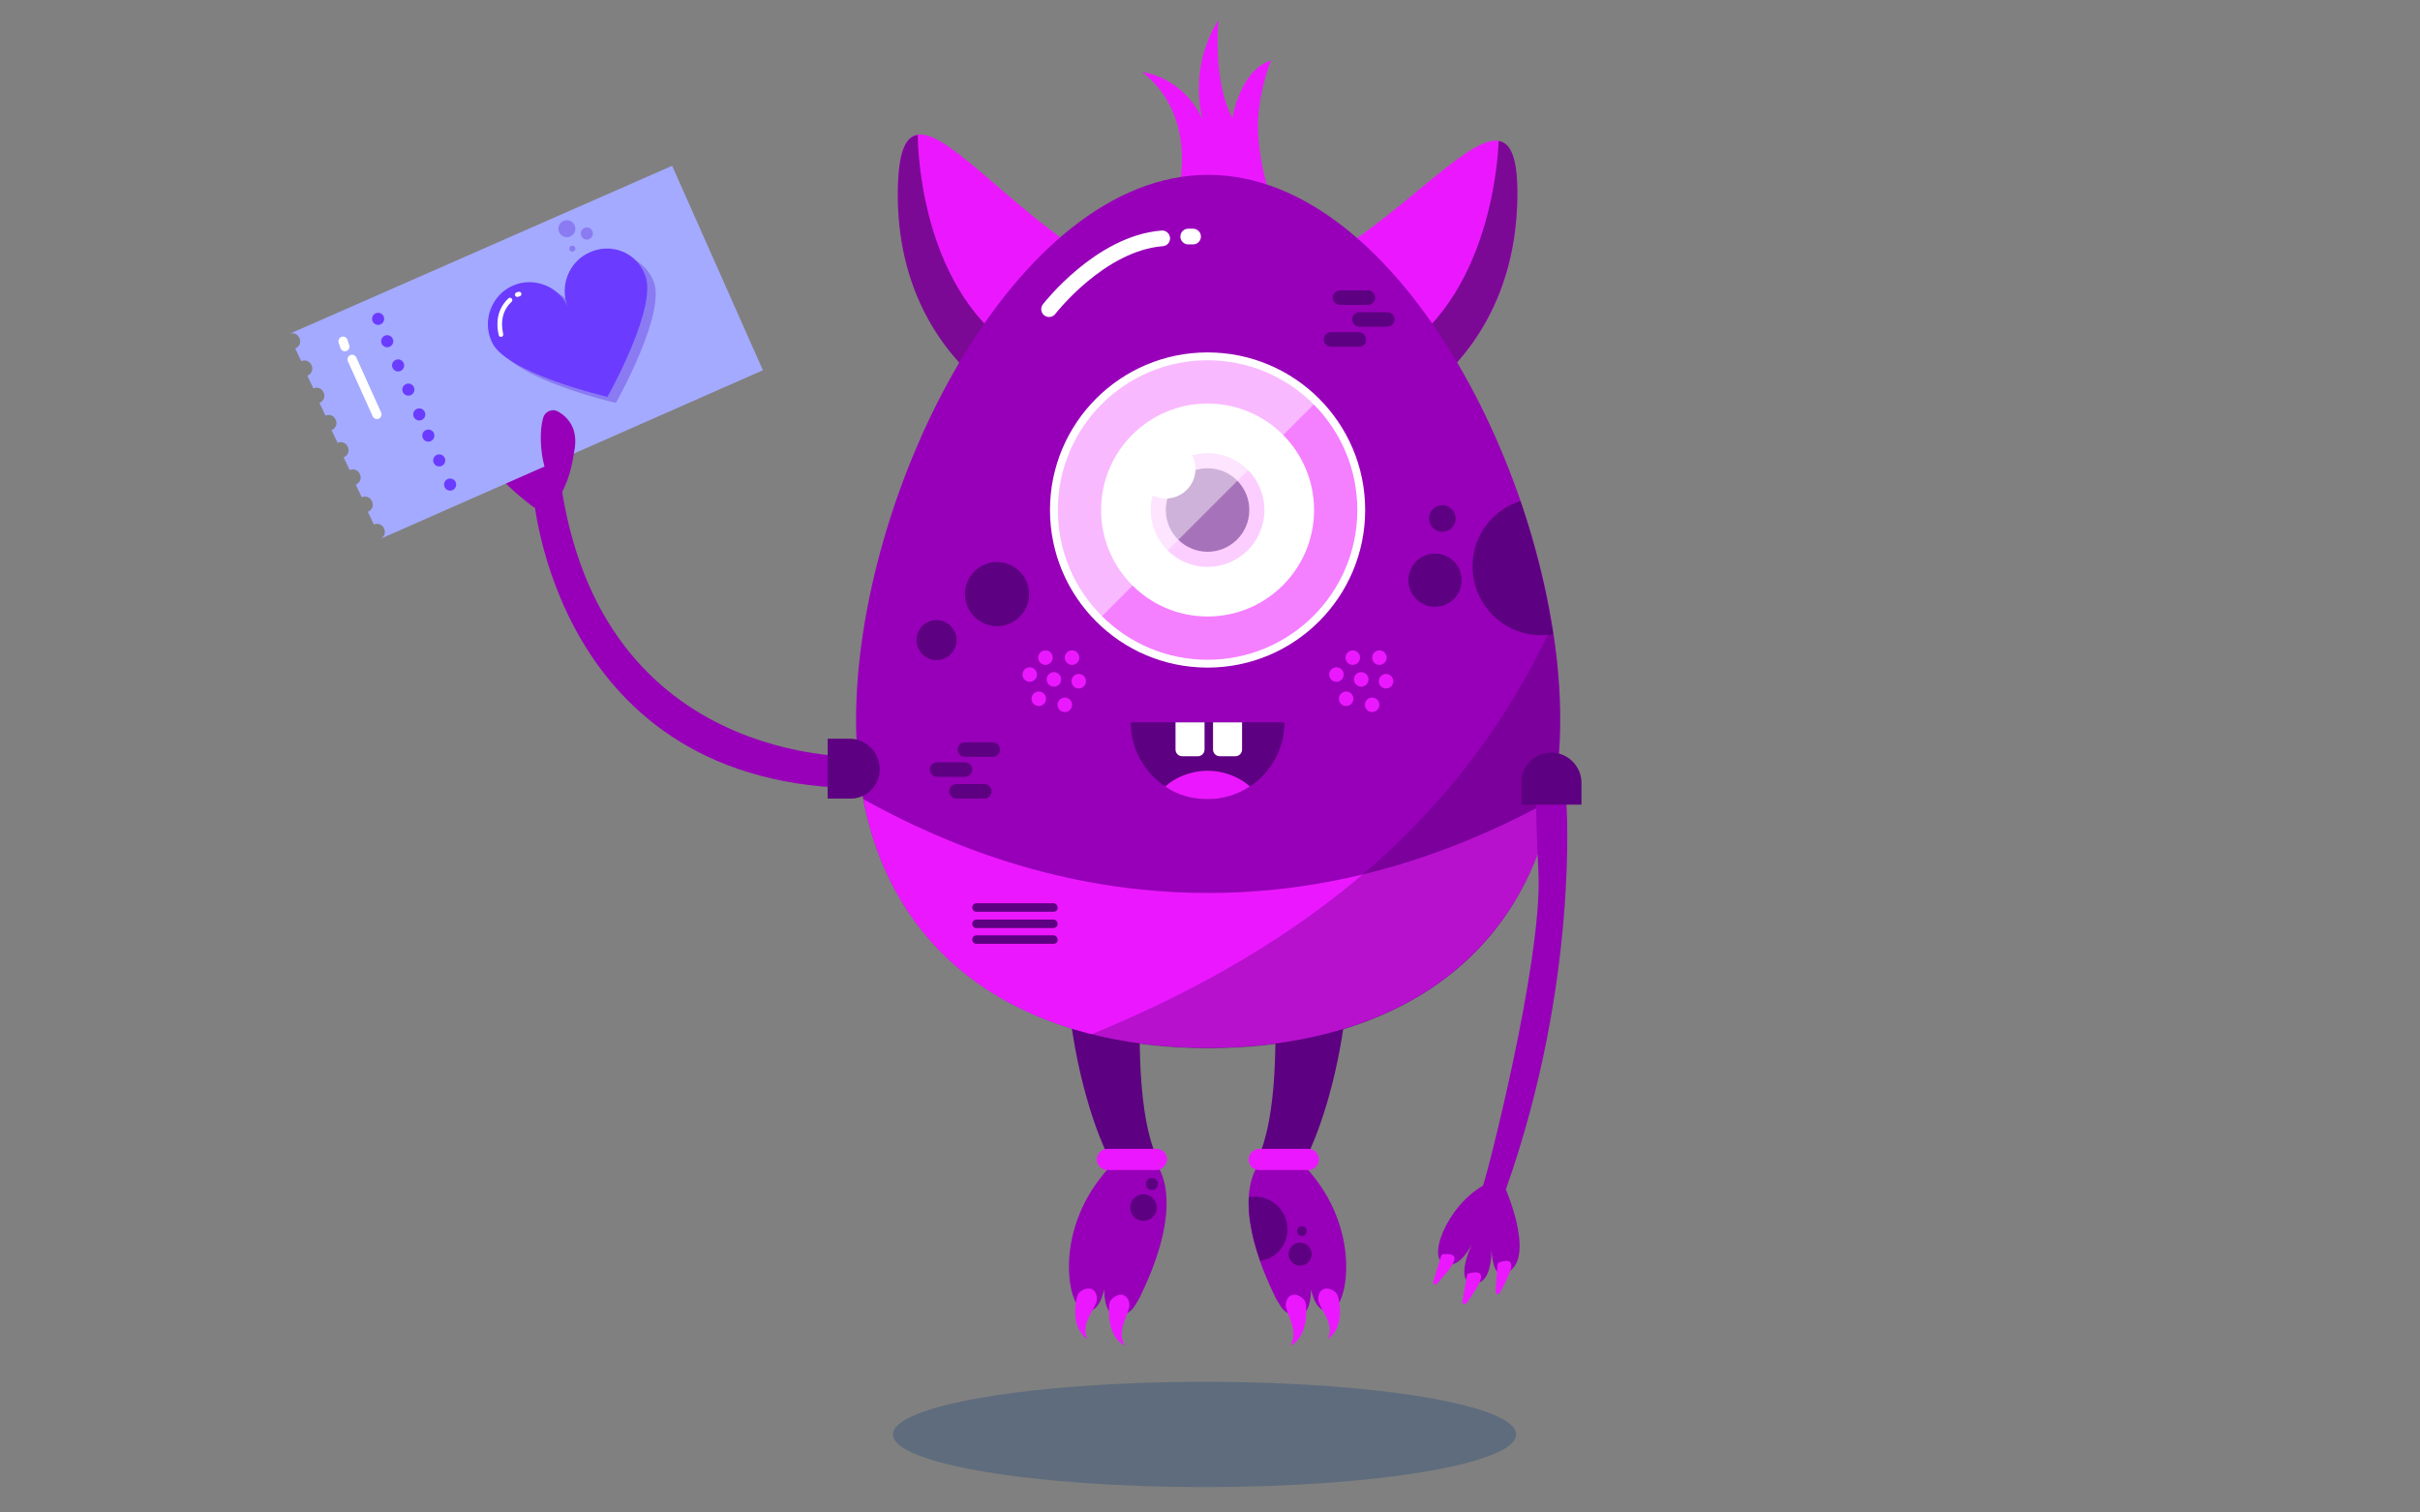 <?xml version="1.0" encoding="utf-8"?>
<!-- Generator: Adobe Illustrator 24.0.0, SVG Export Plug-In . SVG Version: 6.00 Build 0)  -->
<svg version="1.1" id="Layer_1" xmlns="http://www.w3.org/2000/svg" xmlns:xlink="http://www.w3.org/1999/xlink" x="0px" y="0px"
	 viewBox="0 0 400 250" style="enable-background:new 0 0 400 250;" xml:space="preserve">
<rect x="0" y="0" width="400" height="250" fill="#808080" stroke="none"/>
<style type="text/css">
	.st0{fill:#9700B8;}
	.st1{fill:#EB18FF;}
	.st2{fill:#A4AAFF;}
	.st3{fill:#4A00D0;fill-opacity:0.28;}
	.st4{fill:#6B3CFF;}
	.st5{fill:none;stroke:#FFFFFF;stroke-width:0.764;stroke-linecap:round;stroke-miterlimit:10;}
	.st6{fill:none;stroke:#FFFFFF;stroke-width:1.528;stroke-linecap:round;stroke-miterlimit:10;}
	.st7{display:none;}
	.st8{opacity:0.35;fill:#214978;}
	.st9{fill:#5D0081;}
	.st10{opacity:0.64;fill:#3E005A;}
	.st11{fill:none;stroke:#FFFFFF;stroke-width:2.594;stroke-linecap:round;stroke-miterlimit:10;}
	.st12{opacity:0.3;fill:#3E005A;}
	.st13{fill:#FFFFFF;}
	.st14{fill:#F9A6FF;}
	.st15{opacity:0.45;}
	.st16{fill:none;stroke:#FFFFFF;stroke-width:1.297;stroke-miterlimit:10;}
	.st17{opacity:0.45;fill:#FFFFFF;}
</style>
<g>
	<path class="st0" d="M88.3,83.9c0,0-14-10-8.3-15.4c0,0,1.6-1.6,5.3,4.5c0,0-5.3-7.4-1-9.3c3.8-1.7,4.4,8.3,4.4,8.3s-1.1-6.6,2-7.8
		c4.3-1.7,6.2,10.2,1.9,17.7"/>
	<path class="st1" d="M92.8,65.4L91.5,60c-0.1-0.5-0.8-0.5-0.9,0c-0.4,2-0.9,5.1-0.6,6.1c0.5,1.2,2,0.2,2.6-0.3
		C92.8,65.7,92.9,65.5,92.8,65.4z"/>
	<path class="st1" d="M86.3,64.7l-1.9-5.2c-0.2-0.5-0.8-0.4-0.9,0.1c-0.2,2.1-0.3,5.2,0.2,6.1c0.6,1.2,2-0.1,2.6-0.6
		C86.3,65.1,86.3,64.9,86.3,64.7z"/>
	<path class="st1" d="M81.9,69.7l-2.5-4.9c-0.2-0.4-0.9-0.3-0.9,0.2c0.1,2.1,0.3,5.2,0.9,6.1c0.8,1.1,2-0.3,2.5-0.9
		C82,70,82,69.8,81.9,69.7z"/>
</g>
<g id="Background">
</g>
<g id="Sky">
	<g id="Layer_12">
	</g>
</g>
<g id="Mountains">
</g>
<g id="Trees">
</g>
<g id="Floor">
</g>
<g id="Dekoration">
</g>
<g id="Mask">
</g>
<g>
	<g>
		<path class="st2" d="M111.1,27.4L47.8,55.2c0.7-0.3,1.4,0,1.7,0.7c0.3,0.7,0,1.4-0.7,1.7l1,2.1c0.7-0.3,1.4,0,1.7,0.7
			c0.3,0.7,0,1.4-0.7,1.7l1,2.1c0.7-0.3,1.4,0,1.7,0.7c0.3,0.7,0,1.4-0.7,1.7l1,2.1c0.7-0.3,1.4,0,1.7,0.7c0.3,0.7,0,1.4-0.7,1.7
			l1,2.1c0.7-0.3,1.4,0,1.7,0.7c0.3,0.7,0,1.4-0.7,1.7l1,2.1c0.7-0.3,1.4,0,1.7,0.7c0.3,0.7,0,1.4-0.7,1.7l1,2.1
			c0.7-0.3,1.4,0,1.7,0.7c0.3,0.7,0,1.4-0.7,1.7l1,2.1c0.7-0.3,1.4,0,1.7,0.7c0.3,0.7,0,1.4-0.7,1.7l63.3-27.9"/>
		<path class="st2" d="M113.1,31.9l-1-2.1"/>
		<path class="st2" d="M115,36.4l-1-2.1"/>
		<path class="st2" d="M121,49.8l-1-2.1"/>
		<path class="st2" d="M123,54.3l-1-2.1"/>
		<path class="st2" d="M124.9,58.8l-1-2.1"/>
		<path class="st3" d="M98.9,42.7c-3.5,1.5-5.1,5.7-3.6,9.1l0,0l0,0c-1.5-3.5-5.7-5.1-9.1-3.6c-3.5,1.5-5.1,5.7-3.6,9.1
			c1.9,5.3,19.2,9.3,19.2,9.3l0,0l0,0c0,0,8.7-15.4,6.1-20.4C106.4,42.8,102.4,41.2,98.9,42.7z"/>
		<path class="st4" d="M97.5,41.7c-3.5,1.5-5.1,5.7-3.6,9.1l0,0l0,0c-1.5-3.5-5.7-5.1-9.1-3.6c-3.5,1.5-5.1,5.7-3.6,9.1
			c1.9,5.3,19.2,9.3,19.2,9.3l0,0l0,0c0,0,8.7-15.4,6.1-20.4C105.1,41.7,101,40.1,97.5,41.7z"/>
		<path class="st5" d="M82.8,55.3c0-0.2-1-3.4,1.5-5.7"/>
		<line class="st5" x1="85.5" y1="48.7" x2="85.8" y2="48.6"/>
		<g>
			<circle class="st4" cx="74.4" cy="80.1" r="1"/>
			<circle class="st4" cx="72.6" cy="76.1" r="1"/>
			<circle class="st4" cx="70.8" cy="72" r="1"/>
			<circle class="st4" cx="69.3" cy="68.5" r="1"/>
			<circle class="st4" cx="67.5" cy="64.4" r="1"/>
			<circle class="st4" cx="65.8" cy="60.4" r="1"/>
			<circle class="st4" cx="64" cy="56.4" r="1"/>
			<circle class="st4" cx="62.5" cy="52.7" r="1"/>
		</g>
	</g>
	<line class="st6" x1="57" y1="57.3" x2="56.7" y2="56.4"/>
	<line class="st6" x1="58.2" y1="59.4" x2="62.3" y2="68.5"/>
	<g>
		<circle class="st3" cx="93.7" cy="37.8" r="1.4"/>
		<circle class="st3" cx="97" cy="38.6" r="1"/>
		<circle class="st3" cx="94.6" cy="41.1" r="0.5"/>
	</g>
</g>
<g id="Lines">
</g>
<g id="Text" class="st7">
</g>
<g id="Fog_Overlay">
</g>
<ellipse class="st8" cx="199.1" cy="237.1" rx="51.5" ry="8.7"/>
<g>
	<g>
		<path class="st0" d="M191,192.3c0,0,5.4,5.5-2.4,21.7c-0.3,0.7-0.8,1.5-1.2,2.1c-1.3,1.7-4.8,3.1-4.9-3c0,0-0.9,5.1-3.9,3.1
			c-2.4-1.6-4.3-14.4,5.7-24.2"/>
		<path class="st9" d="M178.2,129.6c-7.2,39.8,5.4,62.4,5.4,62.4l8.2,0.4c-6.8-11.6-1.6-50.5-0.3-59.3c0.2-1.1,0.3-1.8,0.3-1.8"/>
		<g>
			<path class="st1" d="M181.2,215.3c-0.7,1.8-2.5,3.6-1.5,6c0,0-2.7-1.4-1.8-6.4c0.1-0.6,0.3-1.2,0.8-1.5c0.6-0.4,1.5-0.7,2.2,0
				C181.3,213.9,181.4,214.7,181.2,215.3z"/>
		</g>
		<g>
			<path class="st1" d="M186.6,216.2c-0.4,1.8-2,3.9-0.7,6.2c0,0-2.8-1-2.6-6.2c0-0.6,0.1-1.2,0.6-1.6c0.6-0.5,1.4-0.9,2.2-0.3
				C186.6,214.8,186.8,215.6,186.6,216.2z"/>
		</g>
	</g>
	<path class="st1" d="M191.1,193.4H183c-0.9,0-1.7-0.8-1.7-1.7v-0.1c0-0.9,0.8-1.7,1.7-1.7h8.2c0.9,0,1.7,0.8,1.7,1.7v0.1
		C192.8,192.6,192.1,193.4,191.1,193.4z"/>
</g>
<path class="st0" d="M208.2,192.3c0,0-5.4,5.5,2.4,21.7c0.3,0.7,0.8,1.5,1.2,2.1c1.3,1.7,4.8,3.1,4.9-3c0,0,0.9,5.1,3.9,3.1
	c2.4-1.6,4.3-14.4-5.7-24.2"/>
<path class="st9" d="M221,129.6c7.2,39.8-5.4,62.4-5.4,62.4l-8.2,0.4c6.8-11.6,1.6-50.5,0.3-59.3c-0.2-1.1-0.3-1.8-0.3-1.8"/>
<g>
	<path class="st1" d="M218,215.3c0.7,1.8,2.5,3.6,1.5,6c0,0,2.7-1.4,1.8-6.4c-0.1-0.6-0.3-1.2-0.8-1.5c-0.6-0.4-1.5-0.7-2.2,0
		C217.9,213.9,217.8,214.7,218,215.3z"/>
</g>
<g>
	<path class="st1" d="M212.6,216.2c0.4,1.8,2,3.9,0.7,6.2c0,0,2.8-1,2.6-6.2c0-0.6-0.1-1.2-0.6-1.6c-0.6-0.5-1.4-0.9-2.2-0.3
		C212.6,214.8,212.4,215.6,212.6,216.2z"/>
</g>
<path class="st1" d="M208.1,193.4h8.2c0.9,0,1.7-0.8,1.7-1.7v-0.1c0-0.9-0.8-1.7-1.7-1.7h-8.2c-0.9,0-1.7,0.8-1.7,1.7v0.1
	C206.4,192.6,207.1,193.4,208.1,193.4z"/>
<path class="st1" d="M194.4,33.2c0,0,4.4-13.4-5.6-21.3c0,0,6.7,0.7,10,7.9c0,0-2.6-8.2,2.6-16.5c0,0-1,10.1,2.3,16.2
	c0,0,1.3-8,6.4-9.5c0,0-2.6,6.1-2.1,12.7s2.5,11.1,2.5,11.1L194.4,33.2z"/>
<g>
	<g>
		<g>
			<path class="st1" d="M148.4,31.5c0.3-28.3,22.7,17.2,51,17.5c28.3,0.3,51.7-44.7,51.4-16.4c-0.3,28.3-23.4,43.6-51.7,43.3
				C170.9,75.6,148.1,59.8,148.4,31.5z"/>
			<path class="st10" d="M250.8,32.6c0.1-6.3-1-9-3.1-9.3c0,0-0.4,24.7-16.8,35.1l2,8.4C243.7,59.6,250.6,48,250.8,32.6z"/>
			<path class="st10" d="M148.4,31.5c0.1-6.3,1.2-8.9,3.3-9.2c0,0-0.2,24.7,16.1,35.5l-2.1,8.4C154.9,58.7,148.2,47,148.4,31.5z"/>
		</g>
	</g>
</g>
<path class="st0" d="M257.9,119c0,37.4-26.1,54.2-58.2,54.2s-58.2-16.8-58.2-54.2s26.1-90.1,58.2-90.1S257.9,81.5,257.9,119z"/>
<path class="st1" d="M256.7,132.1c-13.1,7.2-32.6,15.5-57,15.5c-24.5,0-44-8.3-57-15.5c5.4,28.3,28.9,41.1,57,41.1
	S251.2,160.3,256.7,132.1z"/>
<path class="st9" d="M254.7,105c0.7,0,1.3-0.1,2-0.2c-1.1-7.2-2.9-14.7-5.4-22c-4.6,1.5-7.9,5.7-7.9,10.8
	C243.4,99.9,248.5,105,254.7,105z"/>
<circle class="st9" cx="154.8" cy="105.8" r="3.3"/>
<circle class="st9" cx="164.8" cy="98.2" r="5.3"/>
<circle class="st9" cx="237.2" cy="95.9" r="4.4"/>
<circle class="st9" cx="238.4" cy="85.7" r="2.2"/>
<path class="st9" d="M226.1,50.4h-4.6c-0.7,0-1.2-0.6-1.2-1.2v0c0-0.7,0.6-1.2,1.2-1.2h4.6c0.7,0,1.2,0.6,1.2,1.2v0
	C227.3,49.9,226.7,50.4,226.1,50.4z"/>
<path class="st9" d="M229.3,54h-4.6c-0.7,0-1.2-0.6-1.2-1.2v0c0-0.7,0.6-1.2,1.2-1.2h4.6c0.7,0,1.2,0.6,1.2,1.2v0
	C230.5,53.4,230,54,229.3,54z"/>
<path class="st9" d="M224.6,57.3H220c-0.7,0-1.2-0.6-1.2-1.2v0c0-0.7,0.6-1.2,1.2-1.2h4.6c0.7,0,1.2,0.6,1.2,1.2v0
	C225.9,56.8,225.3,57.3,224.6,57.3z"/>
<path class="st9" d="M158.1,129.6h4.6c0.7,0,1.2,0.6,1.2,1.2l0,0c0,0.7-0.6,1.2-1.2,1.2h-4.6c-0.7,0-1.2-0.6-1.2-1.2l0,0
	C156.9,130.1,157.4,129.6,158.1,129.6z"/>
<path class="st9" d="M154.9,126h4.6c0.7,0,1.2,0.6,1.2,1.2v0c0,0.7-0.6,1.2-1.2,1.2h-4.6c-0.7,0-1.2-0.6-1.2-1.2v0
	C153.6,126.6,154.2,126,154.9,126z"/>
<path class="st9" d="M159.5,122.7h4.6c0.7,0,1.2,0.6,1.2,1.2l0,0c0,0.7-0.6,1.2-1.2,1.2h-4.6c-0.7,0-1.2-0.6-1.2-1.2l0,0
	C158.3,123.2,158.8,122.7,159.5,122.7z"/>
<path class="st11" d="M173.4,51.1c0,0,8.4-10.9,18.7-11.7"/>
<line class="st11" x1="196.4" y1="39.1" x2="197.2" y2="39.1"/>
<path class="st12" d="M256.5,103.5c-14.6,31.5-40.3,52.8-76.2,67.5c6,1.5,12.5,2.3,19.3,2.3c32.2,0,58.2-16.8,58.2-54.2
	C257.9,114,257.4,108.8,256.5,103.5z"/>
<path class="st9" d="M199.9,75.1c-3.4,8.3-6.1,17.1-7.7,25.6c0.3,0,0.7,0,1,0c7.6,0,13.7-6.1,13.7-13.7
	C207,81.9,204.1,77.5,199.9,75.1z"/>
<g>
	<circle class="st1" cx="223.6" cy="108.7" r="1.2"/>
	<circle class="st1" cx="220.9" cy="111.5" r="1.2"/>
	<circle class="st1" cx="222.5" cy="115.5" r="1.2"/>
	<circle class="st1" cx="225" cy="112.3" r="1.2"/>
	<circle class="st1" cx="228" cy="108.7" r="1.2"/>
	<circle class="st1" cx="226.8" cy="116.5" r="1.2"/>
	<circle class="st1" cx="229.1" cy="112.6" r="1.2"/>
</g>
<g>
	<circle class="st1" cx="172.8" cy="108.7" r="1.2"/>
	<circle class="st1" cx="170.2" cy="111.5" r="1.2"/>
	<circle class="st1" cx="171.7" cy="115.5" r="1.2"/>
	<circle class="st1" cx="174.2" cy="112.3" r="1.2"/>
	<circle class="st1" cx="177.2" cy="108.7" r="1.2"/>
	<circle class="st1" cx="176" cy="116.5" r="1.2"/>
	<circle class="st1" cx="178.3" cy="112.6" r="1.2"/>
</g>
<g>
	<path class="st9" d="M212.3,119.4c0,7-5.7,12.7-12.7,12.7c-7,0-12.7-5.7-12.7-12.7"/>
</g>
<path class="st1" d="M206.6,130c-1.5-1.4-4.1-2.6-7-2.6c-2.9,0-5.5,1.2-7,2.6c2,1.4,4.4,2.1,7.1,2.1
	C202.2,132.1,204.6,131.3,206.6,130z"/>
<g>
	<path class="st13" d="M205.3,119.4v4.5c0,0.6-0.5,1.1-1.1,1.1h-2.6c-0.6,0-1.1-0.5-1.1-1.1v-4.5"/>
</g>
<g>
	<path class="st13" d="M199.1,119.4v4.5c0,0.6-0.5,1.1-1.1,1.1h-2.6c-0.6,0-1.1-0.5-1.1-1.1v-4.5"/>
</g>
<g>
	<g>
		<circle class="st1" cx="199.6" cy="84.3" r="25.4"/>
	</g>
	<g>
		<circle class="st13" cx="199.6" cy="84.3" r="17.6"/>
		<g>
			<circle class="st14" cx="199.6" cy="84.3" r="9.4"/>
			<circle class="st9" cx="199.6" cy="84.3" r="6.9"/>
		</g>
	</g>
	<g>
		<circle class="st13" cx="192.7" cy="77.5" r="4.9"/>
	</g>
	<g class="st15">
		<circle class="st13" cx="199.6" cy="84.3" r="25.4"/>
	</g>
	<g>
		<circle class="st16" cx="199.6" cy="84.3" r="25.4"/>
	</g>
</g>
<g>
	<path class="st9" d="M174.1,150.7h-12.7c-0.4,0-0.7-0.3-0.7-0.7l0,0c0-0.4,0.3-0.7,0.7-0.7h12.7c0.4,0,0.7,0.3,0.7,0.7l0,0
		C174.9,150.4,174.5,150.7,174.1,150.7z"/>
	<path class="st9" d="M174.1,153.4h-12.7c-0.4,0-0.7-0.3-0.7-0.7l0,0c0-0.4,0.3-0.7,0.7-0.7h12.7c0.4,0,0.7,0.3,0.7,0.7l0,0
		C174.9,153,174.5,153.4,174.1,153.4z"/>
	<path class="st9" d="M174.1,156h-12.7c-0.4,0-0.7-0.3-0.7-0.7l0,0c0-0.4,0.3-0.7,0.7-0.7h12.7c0.4,0,0.7,0.3,0.7,0.7l0,0
		C174.9,155.7,174.5,156,174.1,156z"/>
</g>
<path class="st17" d="M203.5,59.2c-13.9-2.2-26.9,7.3-29,21.2c-1.3,8.4,1.6,16.4,7.2,21.9l35.9-35.9
	C213.9,62.7,209.1,60.1,203.5,59.2z"/>
<path class="st9" d="M212.8,203.2c0-3-2.4-5.4-5.4-5.4c-0.4,0-0.7,0-1,0.1c-0.1,2.5,0.3,5.9,1.9,10.5
	C210.8,208.1,212.8,205.9,212.8,203.2z"/>
<circle class="st9" cx="214.9" cy="207.3" r="1.9"/>
<circle class="st9" cx="215.2" cy="203.5" r="0.8"/>
<circle class="st9" cx="189" cy="199.6" r="2.2"/>
<circle class="st9" cx="190.4" cy="195.7" r="1"/>
<g>
	<g>
		<path class="st0" d="M245.1,196c0.3-0.2,9.8-36.7,9.2-51.6c-0.6-12.6-0.7-16.9,1.6-17.4c2.3-0.5,3,5.5,3,5.5s2.2,29.7-10,64.1
			c0,0,5.5,12.7-0.6,14c0,0-1.8,0.5-1.8-5.3c0,0,0.6,7.3-3.1,6.8c-3.3-0.4,0.4-7.6,0.4-7.6s-1.9,5-4.6,4.5
			C235.5,208.6,239.1,199.4,245.1,196z"/>
		<path class="st1" d="M238.2,207.6l-1.3,4.2c-0.1,0.4,0.4,0.7,0.6,0.4c1.1-1.2,2.8-3.1,2.9-4c0.2-1.1-1.3-0.9-1.9-0.9
			C238.4,207.3,238.3,207.4,238.2,207.6z"/>
		<path class="st1" d="M242.5,210.7l-0.8,4.4c-0.1,0.4,0.4,0.6,0.7,0.3c1-1.4,2.4-3.4,2.4-4.3c0.1-1.1-1.4-0.8-2-0.6
			C242.6,210.5,242.5,210.6,242.5,210.7z"/>
		<path class="st1" d="M247.5,209.1l-0.3,4.4c0,0.4,0.5,0.6,0.7,0.2c0.8-1.5,2-3.7,1.9-4.6c-0.1-1.1-1.5-0.6-2.1-0.4
			C247.6,208.9,247.5,209,247.5,209.1z"/>
	</g>
	<path class="st9" d="M256.4,124.4c2.7,0,5,2.2,5,5v3.6h-9.9v-3.6C251.4,126.6,253.7,124.4,256.4,124.4z"/>
</g>
<path class="st1" d="M86.5,82"/>
<path class="st0" d="M88.1,81.2c0,0,3.1,49.1,54.6,49.1l1.6-5.2c0,0-43.8,3.2-51.4-43.9"/>
<path class="st9" d="M145.4,127.1c0-2.7-2.2-5-5-5h-3.6v9.9h3.6C143.2,132.1,145.4,129.9,145.4,127.1z"/>
<path class="st0" d="M89.8,69c0.3-1,1.5-1.5,2.4-1c1.6,0.9,3.5,2.8,2.7,6.7c-0.7,3.2-2.8,5.9-4.2,4C89.6,77.2,88.9,72,89.8,69z"/>
</svg>
